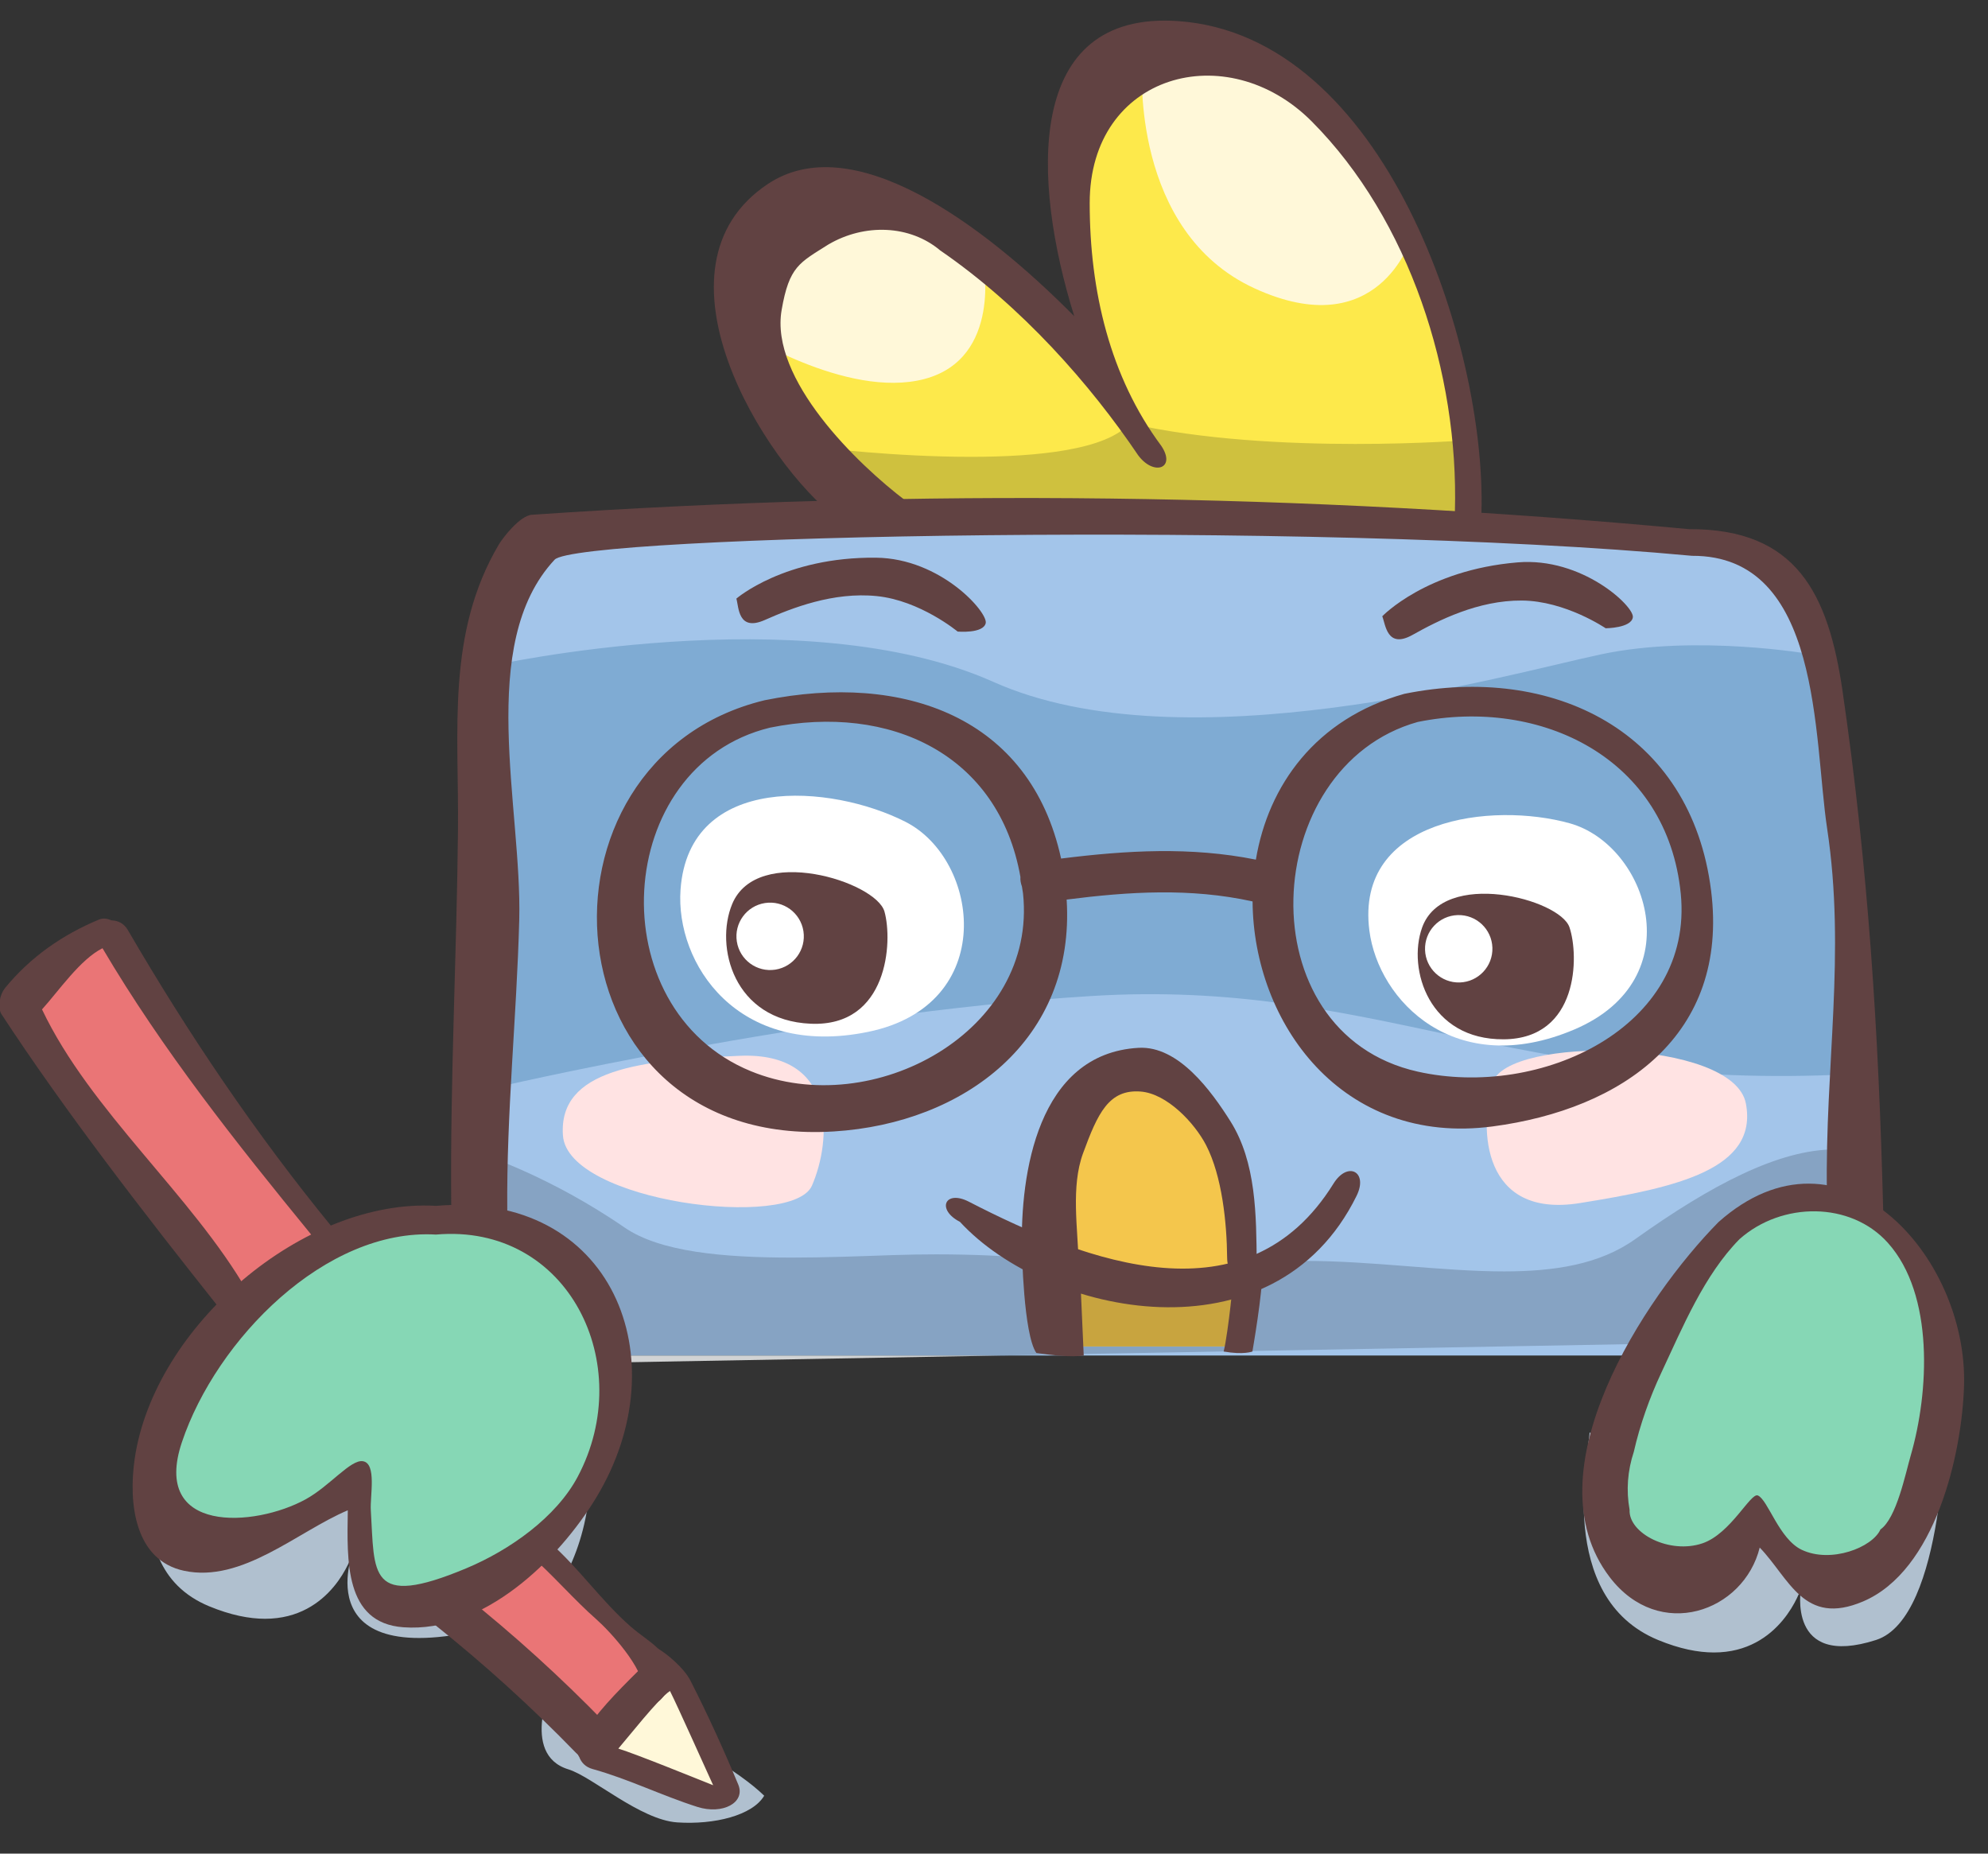 <?xml version="1.0" encoding="UTF-8"?>
<svg width="59px" height="55px" viewBox="0 0 59 55" version="1.1" xmlns="http://www.w3.org/2000/svg" xmlns:xlink="http://www.w3.org/1999/xlink">
    <rect x="0" y="0" width="59" height="55" fill="#333333" stroke="none"/>
    <!-- Generator: Sketch 48.2 (47327) - http://www.bohemiancoding.com/sketch -->
    <title>Group 8</title>
    <desc>Created with Sketch.</desc>
    <defs></defs>
    <g id="Desktop---new-footer" stroke="none" stroke-width="1" fill="none" fill-rule="evenodd" transform="translate(-837, -455)">
        <g id="footer" transform="translate(0, 372)" fill-rule="nonzero">
            <g id="Group-5" transform="translate(359, 44)">
                <g id="Group-4" transform="translate(0, 38.369)">
                    <g id="Group-8" transform="translate(477, 0.631)">
                        <path d="M49.195,43.359 L48.178,42.5 C48.156,43.034 47.142,47.393 50.207,48.661 C50.846,48.925 51.396,49.032 51.867,49.032 C53.857,49.032 54.45,47.128 54.45,47.128 C54.45,47.128 54.016,49.516 56.678,48.661 C58.736,48 58.736,42 58.736,42 L57.193,44.464 L53.821,43.359 L49.195,43.359 Z" id="Shape" fill="#B0C0CF"></path>
                        <path d="M6.195,42.359 L6,41.5 C5.978,42.034 4.142,46.393 7.207,47.661 C7.846,47.925 8.396,48.032 8.867,48.032 C10.857,48.032 11.45,46.128 11.45,46.128 C11.45,46.128 10,50.032 16.5,48.032 C18.582,47.391 20,40.5 15.736,41 L14.193,43.464 L10.821,42.359 L6.195,42.359 Z" id="Shape-Copy-2" fill="#B0C0CF"></path>
                        <path d="M1.694,29.896 L7.945,38.402 L15.033,48.174 L18.532,51.779 C18.532,51.779 20.182,49.602 20.536,49.681 C20.89,49.76 17.311,45.761 17.311,45.761 L4.336,27.795 C4.336,27.796 2.017,28.479 1.694,29.896" id="Shape" fill="#EA7576"></path>
                        <path d="M17.869,52.5 C18.573,52.715 20,54 21.098,54.074 C22.196,54.148 23.333,53.869 23.68,53.282 C22.906,52.531 21.425,51.714 20.097,51.068 C19.777,51.459 19.534,51.779 19.534,51.779 L17.869,50.063 C17.58,49.944 17.409,49.876 17.409,49.876 C17.409,49.876 16.408,52.056 17.869,52.5 Z" id="Shape" fill="#B0C0CF"></path>
                        <path d="M16.868,50.065 L18.533,51.781 C18.533,51.781 18.776,51.46 19.096,51.07 C18.192,50.63 17.359,50.27 16.868,50.065" id="Shape" fill="#C06162"></path>
                        <polygon id="Shape" fill="#FFF8D9" points="18.533 51.78 22.304 53.283 20.89 49.761"></polygon>
                        <path d="M26.891,14.946 C26.891,14.946 20.382,8.695 24.023,6.375 C27.664,4.055 33.577,10.661 33.577,10.661 C33.577,10.661 31.086,2.638 35.529,1.478 C39.973,0.318 45.081,8.49 44.686,15.746 C42.532,15.725 40.472,15.726 38.567,15.726 C32.254,15.727 27.633,15.729 26.891,14.946" id="Shape" fill="#FDE94B"></path>
                        <path d="M34.524,12.562 C33.843,13.346 31.796,13.555 29.81,13.555 C27.554,13.555 25.378,13.286 25.378,13.286 L26.891,14.947 L44.594,15.374 L44.594,13.059 C44.594,13.059 43.173,13.173 41.225,13.173 C39.223,13.172 36.665,13.052 34.524,12.562" id="Shape" fill="#CFC13E"></path>
                        <path d="M34.897,1.993 C34.897,1.993 34.56,6.87 38.233,8.556 C41.906,10.242 42.873,7.084 42.873,7.084 C42.873,7.084 40.39,0.382 34.897,1.993 Z" id="Shape" fill="#FFF8D9"></path>
                        <path d="M22.917,9.791 C22.917,9.791 26.118,11.86 28.438,11.245 C30.758,10.629 30.178,7.729 30.178,7.729 C30.178,7.729 27.129,4.778 24.765,5.989 C22.401,7.2 22.917,9.791 22.917,9.791 Z" id="Shape" fill="#FFF8D9"></path>
                        <path d="M15.034,35.768 C15.034,35.768 15.528,28.073 15.442,24.903 C15.356,21.734 14.336,16.48 17.246,15.775 C20.156,15.07 40.378,15.438 42.941,15.775 C43.739,15.88 44.9,15.846 46.176,15.813 C49,15.738 52.385,15.663 53.624,17.094 C55.424,19.171 55.911,25.171 55.911,31.872 C55.911,34.793 56.169,35.591 55.911,35.751 C55.653,35.911 54.794,40.22 54.794,40.22 L18.12,40.22 L15.034,35.768" id="Shape" fill="#A3C5EA"></path>
                        <path d="M15.554,19.758 C15.554,19.758 24.808,17.699 30.479,20.232 C36.15,22.765 45.687,20.015 48.523,19.414 C51.358,18.813 54.765,19.414 54.765,19.414 C54.765,19.414 55.655,25.257 55.912,31.873 C45.944,32.389 41.739,29.038 33.402,29.553 C25.065,30.068 15.553,32.303 15.553,32.303 L15.553,19.758 L15.554,19.758 Z" id="Shape" fill="#7FABD3"></path>
                        <path d="M22.945,31.328 C20.021,31.455 17.566,31.721 17.707,33.693 C17.848,35.665 24.522,36.504 25.098,35.178 C25.674,33.85 25.867,31.201 22.945,31.328" id="Shape" fill="#FFE3E3"></path>
                        <path d="M47.883,35.698 C50.774,35.236 53.182,34.689 52.815,32.746 C52.449,30.804 45.721,30.738 45.302,32.122 C44.883,33.506 44.995,36.16 47.883,35.698" id="Shape" fill="#FFE3E3"></path>
                        <path d="M32.572,37.434 L32.852,39.95 L37.614,39.95 L37.878,38.006 C37.878,38.006 33.808,38.562 32.572,37.434" id="Shape" fill="#F4C64C"></path>
                        <path d="M30.764,40.22 L18.627,40.22 L18.801,40.435 L30.764,40.22 M55.912,35.751 C55.86,35.783 55.783,35.985 55.694,36.286 L55.912,35.751 M55.969,34.141 C55.979,34.33 55.988,34.498 55.997,34.647 C56.006,34.5 56.016,34.335 56.026,34.15 C56.007,34.147 55.988,34.144 55.969,34.141" id="Shape" fill="#D1D3D4"></path>
                        <path d="M32.852,39.95 L32.572,37.434 C33.194,38.002 34.536,38.143 35.714,38.143 C36.875,38.143 37.879,38.006 37.879,38.006 L37.879,38.006 L37.879,38.006 L37.615,39.95 L32.852,39.95 M55.455,34.105 C53.795,34.105 51.785,35.159 49.529,36.768 C48.477,37.519 47.133,37.725 45.639,37.725 C44.722,37.725 43.748,37.647 42.75,37.569 C41.752,37.491 40.73,37.413 39.716,37.413 C39.437,37.413 39.158,37.419 38.881,37.432 C38.299,37.74 37.404,37.843 36.469,37.843 C34.6,37.843 32.572,37.432 32.572,37.432 C32.572,37.432 31.082,37.219 28.789,37.219 C28.385,37.219 27.956,37.226 27.507,37.241 C26.52,37.275 25.49,37.315 24.497,37.315 C22.468,37.315 20.59,37.148 19.538,36.424 C17.308,34.888 15.3,34.248 15.3,34.248 L15.034,35.766 L15.034,35.766 L18.627,40.218 L30.764,40.218 L54.265,39.795 L55.695,36.284 C55.784,35.983 55.861,35.782 55.913,35.749 L55.913,35.749 C55.913,35.749 55.945,35.52 55.998,34.645 C55.989,34.496 55.98,34.328 55.97,34.139 C55.802,34.117 55.631,34.105 55.455,34.105" id="Shape" fill="#86A3C3"></path>
                        <path d="M32.572,37.434 L32.852,39.95 L37.614,39.95 L37.878,38.006 C37.878,38.006 36.875,38.143 35.713,38.143 C34.535,38.143 33.194,38.002 32.572,37.434" id="Shape" fill="#C8A43F"></path>
                        <path d="M52.763,36.426 C52.763,36.426 50.268,38.903 48.988,42.519 C47.707,46.136 49.34,47.306 50.263,47.172 C51.186,47.038 53.32,45.234 53.32,45.234 C53.32,45.234 53.313,46.974 55.505,46.909 C57.695,46.845 59.5,42.745 58.92,40.22 C58.34,37.695 56.596,34.062 52.763,36.426 Z" id="Shape" fill="#86D7B5"></path>
                        <path d="M10.007,37.27 C10.007,37.27 6.076,40.079 5.625,42.785 C5.174,45.492 6.463,45.99 8.203,45.515 C9.943,45.04 11.554,44.074 11.554,44.074 C11.554,44.074 11.528,47.3 12.346,47.555 C13.165,47.811 17.711,46.522 18.692,43.816 C19.673,41.11 19.416,37.769 17.224,36.769 C15.034,35.768 11.775,35.775 10.007,37.27 Z" id="Shape" fill="#86D7B5"></path>
                        <path d="M32.046,37.179 C32.046,37.179 32.293,31.798 34.812,31.798 C37.331,31.798 37.878,37.63 37.878,37.63 C37.878,37.63 37.427,38.105 34.962,38.012 C32.498,37.919 32.046,37.179 32.046,37.179 Z" id="Shape" fill="#F4C64C"></path>
                        <path d="M55.685,20.516 C55.261,17.602 54.311,15.686 51.126,15.701 C39.689,14.633 28.246,14.491 16.787,15.274 C16.421,15.299 15.907,15.982 15.805,16.155 C14.246,18.793 14.62,21.664 14.592,24.625 C14.556,28.325 14.358,32.018 14.391,35.719 C14.398,36.516 16.062,36.717 16.055,35.917 C16.029,33.027 16.334,30.187 16.41,27.299 C16.497,23.979 15.126,19.109 17.46,16.607 C18.133,15.886 39.838,15.429 51.216,16.492 C55.076,16.474 54.817,21.884 55.226,24.584 C55.787,28.294 55.158,31.646 55.219,35.395 C55.226,35.804 56.909,36.711 56.889,35.912 C56.754,30.604 56.448,25.769 55.685,20.516 Z" id="Shape" fill="#614242"></path>
                        <path d="M35.966,0.626 C31.392,0.307 31.627,5.361 32.882,9.383 C30.122,6.597 26.286,3.792 23.784,5.462 C20.086,7.93 23.673,13.743 25.837,15.375 C26.474,15.855 28.523,15.343 27.893,14.868 C26.437,13.771 23.839,11.241 24.198,9.195 C24.422,7.9 24.726,7.799 25.582,7.256 C26.662,6.621 28.007,6.676 28.9,7.428 C31.33,9.097 33.36,11.407 34.78,13.511 C35.245,14.136 35.917,13.9 35.463,13.227 C33.946,11.187 33.34,8.641 33.34,6.024 C33.34,2.188 37.413,1.073 39.931,3.604 C42.839,6.526 44.293,11.09 44.179,15.166 C44.157,15.964 44.945,15.986 44.967,15.188 C45.104,10.258 42.122,1.057 35.966,0.626 Z" id="Shape" fill="#614242"></path>
                        <path d="M13.944,35.78 C10.017,35.55 5.567,39.355 4.997,43.287 C4.804,44.624 5.007,46.297 6.462,46.608 C8.186,46.977 9.833,45.442 11.322,44.813 C11.299,46.304 11.221,48.156 12.969,48.284 C15.347,48.459 17.583,46.277 18.698,44.431 C21.184,40.319 19.166,35.323 13.944,35.78 Z M18.146,43.816 C17.507,45.02 16.13,45.994 14.839,46.534 C11.915,47.757 12.122,46.692 12.005,44.81 C11.979,44.396 12.186,43.421 11.77,43.357 C11.404,43.3 10.79,44.092 10.072,44.487 C8.55,45.323 5.481,45.519 6.4,42.788 C7.422,39.747 10.663,36.44 13.939,36.632 C17.871,36.288 19.913,40.487 18.146,43.816 Z" id="Shape" fill="#614242"></path>
                        <path d="M52.002,36.261 C49.799,38.496 46.385,43.669 48.773,46.797 C50.245,48.724 52.753,47.827 53.225,45.919 C54.107,46.833 54.53,48.267 56.292,47.518 C58.437,46.607 59.226,43.159 59.289,41.118 C59.408,37.258 55.62,33.046 52.002,36.261 Z M56.808,45.382 C56.57,45.915 55.341,46.397 54.473,45.986 C53.797,45.666 53.469,44.496 53.169,44.373 C52.953,44.285 52.363,45.507 51.529,45.792 C50.55,46.127 49.328,45.497 49.363,44.799 C49.259,44.22 49.301,43.646 49.489,43.076 C49.669,42.282 49.957,41.474 50.3,40.741 C50.937,39.382 51.576,37.833 52.625,36.768 C53.883,35.651 55.924,35.646 57.028,36.877 C58.409,38.415 58.249,41.317 57.707,43.185 C57.551,43.723 57.285,45.049 56.808,45.382 Z" id="Shape" fill="#614242"></path>
                        <path d="M10.851,36.406 C8.594,33.647 6.588,30.679 4.796,27.599 C4.676,27.392 4.496,27.314 4.313,27.309 C4.191,27.257 4.061,27.234 3.937,27.285 C2.853,27.737 1.907,28.394 1.158,29.306 C0.957,29.55 0.945,29.942 1.042,30.09 C2.897,32.925 5.249,35.973 7.559,38.876 C8.056,39.5 8.753,39.032 8.354,38.339 C6.687,35.449 3.688,32.981 2.247,29.951 C2.738,29.408 3.385,28.461 4.042,28.136 C5.827,31.162 8.011,33.912 10.236,36.633 C10.741,37.25 11.352,37.019 10.851,36.406 Z" id="Shape" fill="#614242"></path>
                        <path d="M13.886,48.194 C15.369,49.375 16.77,50.645 18.09,52.006 C18.646,52.579 19.522,51.702 18.966,51.13 C17.646,49.77 16.245,48.499 14.762,47.318 C14.145,46.826 13.262,47.697 13.886,48.194 Z" id="Shape" fill="#614242"></path>
                        <path d="M20.887,49.852 C20.937,48.992 20.304,48.776 19.709,48.256 C18.85,47.504 18.169,46.515 17.311,45.762 C16.713,45.239 16.151,45.631 16.752,46.158 C17.387,46.714 18.057,47.486 18.692,48.042 C19.099,48.398 20.117,49.512 20.082,50.124 C20.035,50.921 20.844,50.555 20.89,49.761 L20.887,49.852 Z" id="Shape" fill="#614242"></path>
                        <path d="M22.91,52.951 C22.476,51.909 22.008,50.883 21.496,49.876 C21.291,49.474 20.769,49.058 20.537,48.923 C20.315,48.819 20.163,49.359 19.954,49.567 C19.274,50.24 18.674,50.851 18.282,51.511 L18.255,51.555 L18.212,51.626 C18.085,51.841 18.106,52.013 18.193,52.137 C18.252,52.295 18.373,52.431 18.586,52.49 C19.652,52.786 20.642,53.279 21.696,53.614 C22.445,53.853 23.133,53.487 22.91,52.951 Z M20.884,50.175 C21.117,50.638 21.949,52.5 22.165,52.971 C21.63,52.759 19.901,52.055 19.351,51.884 C19.629,51.564 20.556,50.383 20.884,50.175 Z" id="Shape" fill="#614242"></path>
                        <path d="M33.013,37.493 C32.989,36.454 32.779,35.212 33.142,34.222 C33.578,33.033 33.908,32.317 34.85,32.388 C35.633,32.447 36.454,33.321 36.794,33.978 C37.27,34.899 37.41,36.286 37.419,37.319 C37.426,38.116 38.304,38.292 38.297,37.493 C38.284,36.057 38.285,34.487 37.514,33.266 C36.956,32.383 35.979,31.023 34.79,31.091 C31.79,31.261 31.277,34.84 31.329,37.07 C31.348,37.866 32.59,38.232 32.571,37.433 L33.013,37.493 Z" id="Shape" fill="#614242"></path>
                        <path d="M29.49,36.255 C32.061,39.047 38.813,40.465 41.261,35.482 C41.614,34.764 40.995,34.444 40.575,35.121 C38.013,39.249 33.284,37.476 29.755,35.657 C29.048,35.292 28.78,35.889 29.49,36.255 Z" id="Shape" fill="#614242"></path>
                        <path d="M31.33,37.071 C31.33,37.071 31.371,39.589 31.757,40.145 C32.788,40.304 33.163,40.22 33.163,40.22 L33.052,37.737 L31.33,37.071 Z" id="Shape" fill="#614242"></path>
                        <path d="M37.614,37.849 C37.614,37.849 37.462,39.489 37.316,40.102 C37.911,40.207 38.169,40.102 38.169,40.102 C38.169,40.102 38.481,38.316 38.459,37.726 C38.136,37.726 37.614,37.849 37.614,37.849 Z" id="Shape" fill="#614242"></path>
                        <path d="M42.023,18.286 C42.121,18.525 42.159,19.266 42.924,18.837 C43.689,18.408 44.866,17.811 46.162,17.819 C47.458,17.827 48.653,18.642 48.653,18.642 C48.653,18.642 49.417,18.638 49.46,18.314 C49.502,17.991 47.953,16.526 46.039,16.687 C43.33,16.913 42.023,18.286 42.023,18.286 Z" id="Shape" fill="#614242"></path>
                        <path d="M22.854,17.762 C22.928,18.009 22.897,18.751 23.699,18.396 C24.501,18.041 25.73,17.557 27.018,17.687 C28.307,17.816 29.421,18.74 29.421,18.74 C29.421,18.74 30.182,18.807 30.254,18.49 C30.326,18.172 28.922,16.569 27.001,16.548 C24.284,16.518 22.854,17.762 22.854,17.762 Z" id="Shape" fill="#614242"></path>
                        <path d="M21.197,26.396 C21.04,28.578 22.88,31.414 26.761,30.618 C30.641,29.823 30.084,25.512 27.879,24.388 C25.673,23.263 21.447,22.928 21.197,26.396 Z" id="Shape" fill="#FFFFFF"></path>
                        <path d="M22.73,26.824 C22.209,28.078 22.766,30.279 25.062,30.376 C27.358,30.474 27.5,27.934 27.249,27.047 C26.998,26.16 23.469,25.046 22.73,26.824 Z" id="Shape" fill="#614242"></path>
                        <circle id="Oval" fill="#FFFFFF" transform="translate(23.856, 27.783) rotate(-8.836) translate(-23.856, -27.783) " cx="23.856" cy="27.783" r="1"></circle>
                        <path d="M41.64,27.61 C41.908,29.708 44.195,32.044 47.72,30.548 C51.246,29.052 49.894,25.073 47.588,24.429 C45.283,23.785 41.214,24.276 41.64,27.61 Z" id="Shape" fill="#FFFFFF"></path>
                        <path d="M43.205,27.524 C42.764,28.76 43.411,30.857 45.633,30.838 C47.856,30.818 47.865,28.359 47.579,27.515 C47.293,26.671 43.83,25.771 43.205,27.524 Z" id="Shape" fill="#614242"></path>
                        <circle id="Oval" fill="#FFFFFF" transform="translate(44.292, 28.152) rotate(-1.771) translate(-44.292, -28.152) " cx="44.292" cy="28.152" r="1"></circle>
                        <path d="M51.783,26.434 C51.19,21.681 47.071,19.697 42.679,20.587 C40.041,21.326 38.638,23.311 38.272,25.507 C36.337,25.119 34.432,25.232 32.491,25.475 C31.576,21.277 27.822,19.941 23.686,20.779 C16.398,22.551 17.156,34.106 25.748,33.572 C29.624,33.331 32.919,30.846 32.656,26.692 C34.505,26.456 36.331,26.341 38.174,26.747 C38.198,30.352 40.826,34.012 45.295,33.424 C49.154,32.915 52.316,30.711 51.783,26.434 Z M23.285,31.785 C18.766,29.933 19.173,22.729 23.851,21.591 C27.429,20.866 30.644,22.394 31.284,26.019 C31.276,26.113 31.295,26.21 31.329,26.305 L31.361,26.507 C31.798,30.591 26.914,33.272 23.285,31.785 Z M43.075,31.797 C37.953,30.652 38.359,22.743 43.075,21.422 C46.747,20.678 50.485,22.505 50.882,26.518 C51.273,30.488 46.716,32.612 43.075,31.797 Z" id="Shape" fill="#614242"></path>
                    </g>
                </g>
            </g>
        </g>
    </g>
</svg>